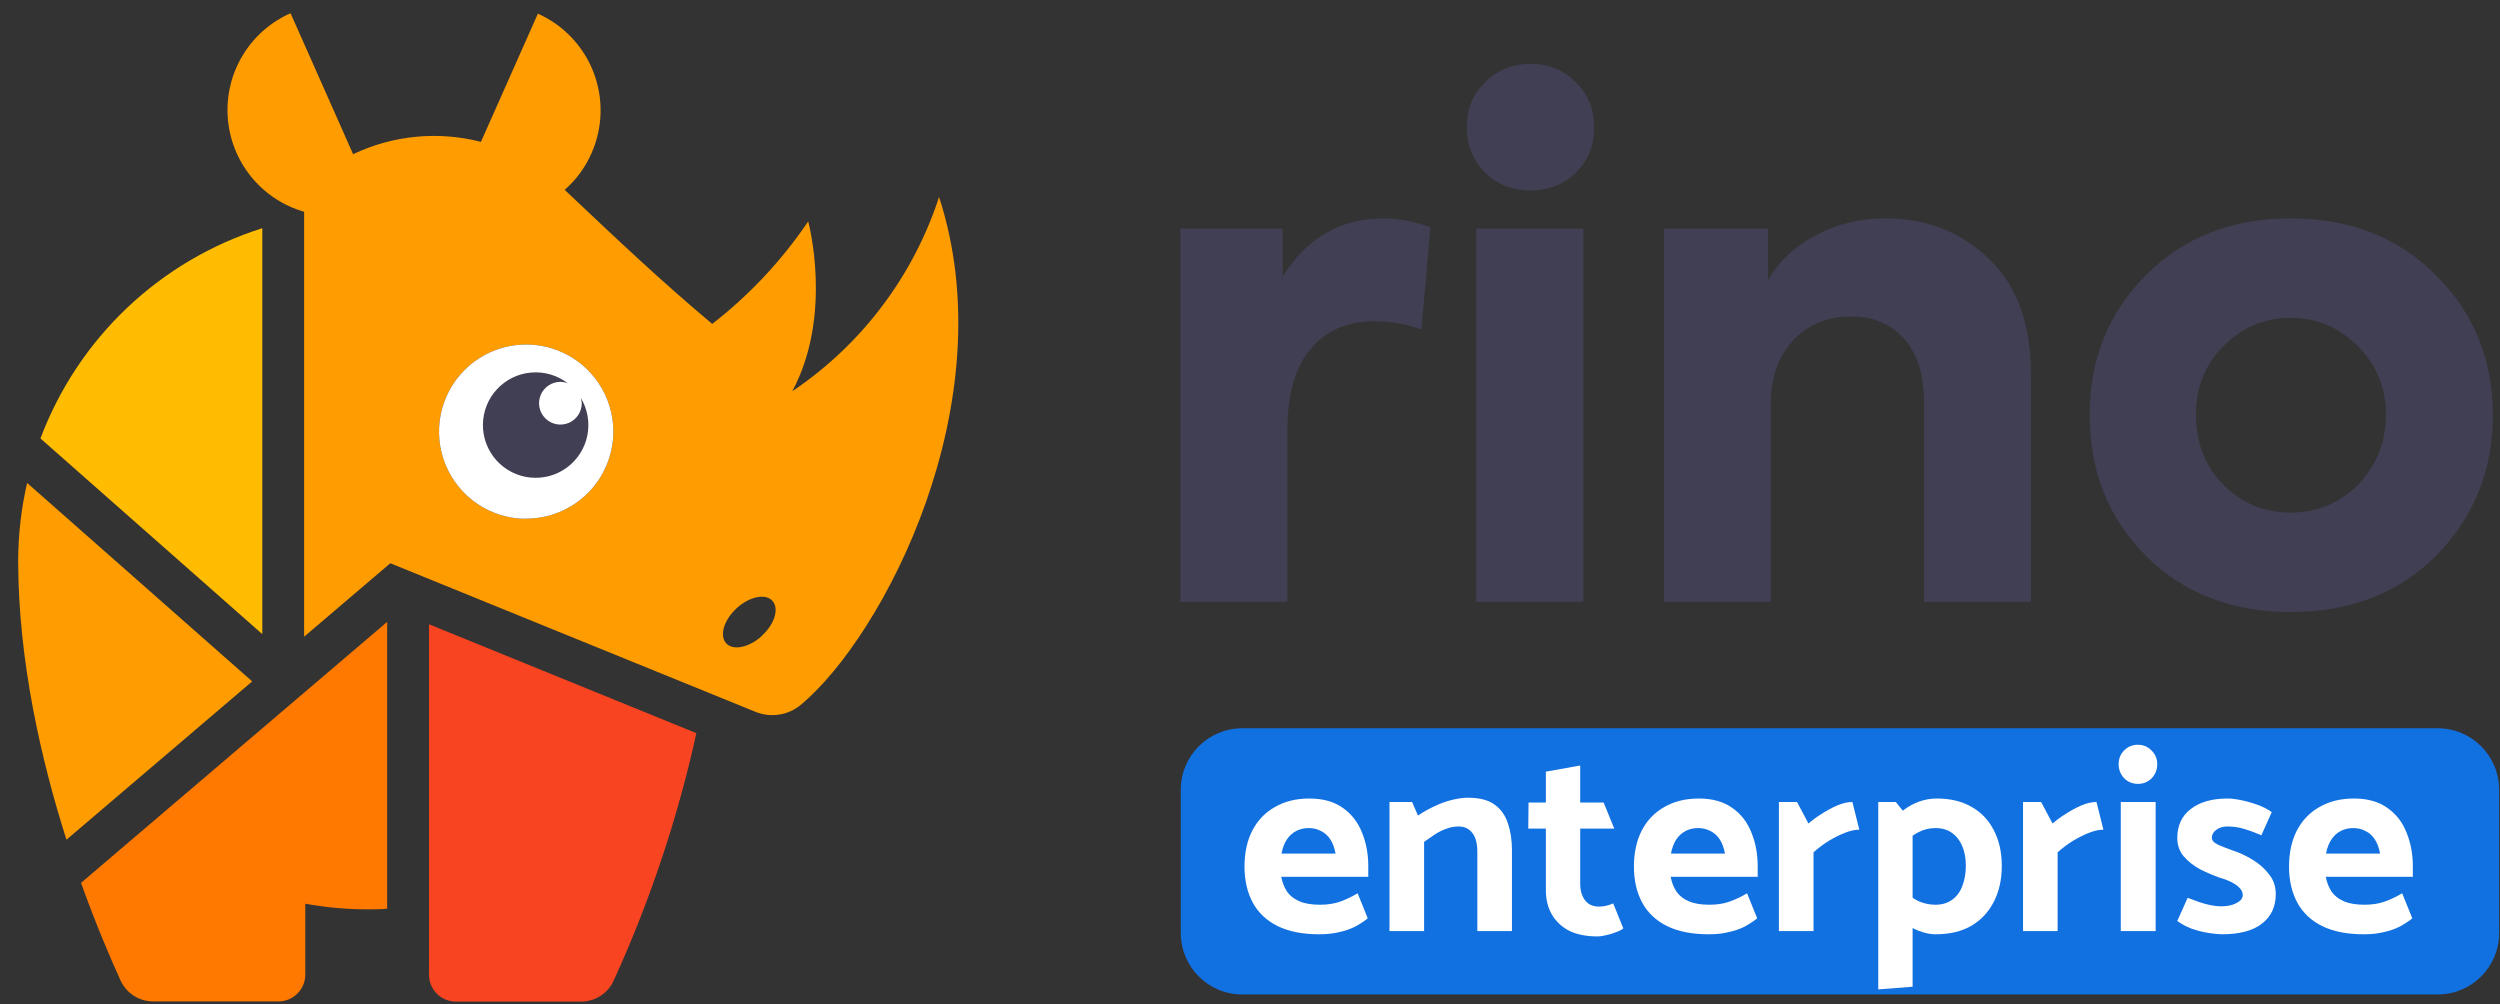 <svg width="122" height="49" viewBox="0 0 122 49" fill="none" xmlns="http://www.w3.org/2000/svg">
<rect x="0" y="0" width="122" height="49" fill="#333333" stroke="none"/>
<path d="M62.821 29.368H57.603V11.157H62.588V13.516C63.762 11.611 65.413 10.658 67.54 10.658C68.249 10.658 69.002 10.802 69.799 11.09L69.367 16.075C68.614 15.809 67.85 15.676 67.074 15.676C65.745 15.676 64.704 16.131 63.951 17.039C63.197 17.925 62.821 19.265 62.821 21.06V29.368Z" fill="#413F54"/>
<path d="M74.706 9.296C73.82 9.296 73.077 9.008 72.479 8.432C71.881 7.834 71.582 7.092 71.582 6.205C71.582 5.319 71.881 4.588 72.479 4.012C73.077 3.414 73.82 3.115 74.706 3.115C75.57 3.115 76.301 3.414 76.899 4.012C77.497 4.588 77.796 5.319 77.796 6.205C77.796 7.092 77.497 7.834 76.899 8.432C76.301 9.008 75.57 9.296 74.706 9.296ZM77.265 11.157V29.368H72.047V11.157H77.265Z" fill="#413F54"/>
<path d="M86.414 29.368H81.197V11.157H86.281V13.682C86.769 12.796 87.522 12.076 88.541 11.522C89.582 10.946 90.745 10.658 92.03 10.658C94.002 10.658 95.675 11.312 97.048 12.619C98.422 13.926 99.109 15.798 99.109 18.235V29.368H93.891V19.598C93.891 18.291 93.57 17.272 92.928 16.541C92.285 15.809 91.421 15.444 90.335 15.444C89.161 15.444 88.209 15.843 87.478 16.64C86.769 17.416 86.414 18.446 86.414 19.731V29.368Z" fill="#413F54"/>
<path d="M111.782 29.866C108.901 29.866 106.542 28.947 104.703 27.108C102.886 25.269 101.978 22.988 101.978 20.262C101.978 17.537 102.886 15.267 104.703 13.45C106.542 11.589 108.901 10.658 111.782 10.658C114.684 10.658 117.054 11.589 118.893 13.45C120.732 15.289 121.651 17.56 121.651 20.262C121.651 22.943 120.732 25.225 118.893 27.108C117.054 28.947 114.684 29.866 111.782 29.866ZM116.434 20.229C116.434 18.922 115.98 17.814 115.072 16.906C114.163 15.976 113.067 15.51 111.782 15.51C110.497 15.51 109.4 15.976 108.492 16.906C107.605 17.792 107.162 18.9 107.162 20.229C107.162 21.603 107.605 22.744 108.492 23.652C109.4 24.561 110.497 25.015 111.782 25.015C113.067 25.015 114.163 24.561 115.072 23.652C115.98 22.7 116.434 21.558 116.434 20.229Z" fill="#413F54"/>
<path d="M1.324 23.568C1.036 24.814 0.89 26.089 0.887 27.368C0.892 32.253 2.017 37.121 3.243 40.978L12.307 33.252L1.324 23.568Z" fill="#FF9D00"/>
<path d="M20.936 30.465V47.569C20.936 47.916 21.073 48.249 21.319 48.494C21.564 48.739 21.897 48.877 22.244 48.877H28.351C28.69 48.879 29.021 48.782 29.305 48.598C29.59 48.415 29.814 48.153 29.952 47.843C31.718 43.975 33.07 39.931 33.983 35.778L20.936 30.465Z" fill="#F94421"/>
<path d="M12.8 30.945V11.136C10.336 11.914 8.081 13.242 6.205 15.019C4.33 16.797 2.883 18.977 1.974 21.396L12.8 30.945Z" fill="#FFBC00"/>
<path d="M3.954 43.084C4.709 45.191 5.428 46.849 5.882 47.844C6.021 48.151 6.246 48.411 6.531 48.593C6.815 48.775 7.146 48.871 7.483 48.869H13.59C13.937 48.869 14.27 48.731 14.515 48.485C14.761 48.24 14.899 47.907 14.899 47.56V44.101C15.897 44.283 16.91 44.375 17.926 44.376C18.253 44.376 18.576 44.376 18.894 44.345V30.347L3.954 43.084Z" fill="#FF7900"/>
<path d="M45.826 9.614C44.564 13.485 42.042 16.822 38.663 19.093C40.674 15.35 39.44 10.805 39.44 10.805C38.153 12.71 36.571 14.399 34.755 15.808C32.168 13.627 30.327 11.882 27.557 9.265C28.119 8.772 28.566 8.162 28.866 7.477C29.42 6.226 29.456 4.807 28.965 3.531C28.474 2.254 27.497 1.225 26.249 0.667L23.47 6.923C21.384 6.386 19.177 6.599 17.232 7.525L14.179 0.646C13.208 1.074 12.393 1.792 11.845 2.7C11.297 3.608 11.041 4.664 11.114 5.722C11.186 6.781 11.583 7.791 12.25 8.616C12.917 9.441 13.822 10.041 14.842 10.334V10.334V31.071L19.047 27.486L36.862 34.735C37.229 34.886 37.63 34.933 38.022 34.872C38.414 34.812 38.782 34.645 39.086 34.391C43.099 31.041 49.093 19.647 45.826 9.614ZM25.673 25.318C24.832 25.317 24.01 25.067 23.311 24.599C22.612 24.131 22.068 23.466 21.747 22.689C21.425 21.912 21.342 21.057 21.506 20.232C21.671 19.407 22.076 18.65 22.671 18.056C23.266 17.461 24.024 17.057 24.849 16.893C25.674 16.729 26.529 16.814 27.306 17.136C28.083 17.458 28.747 18.003 29.214 18.702C29.681 19.401 29.93 20.224 29.93 21.065C29.928 22.192 29.478 23.272 28.68 24.068C27.882 24.864 26.8 25.31 25.673 25.309V25.318ZM37.18 31.032C36.556 31.603 35.771 31.765 35.435 31.39C35.099 31.015 35.326 30.251 35.95 29.68C36.574 29.108 37.359 28.947 37.695 29.322C38.031 29.697 37.808 30.452 37.18 31.023V31.032Z" fill="#FF9D00"/>
<path d="M25.673 25.318C24.832 25.317 24.01 25.067 23.311 24.599C22.613 24.131 22.068 23.466 21.747 22.689C21.426 21.912 21.342 21.057 21.507 20.232C21.671 19.407 22.077 18.65 22.672 18.056C23.267 17.461 24.024 17.057 24.849 16.893C25.674 16.729 26.529 16.814 27.306 17.136C28.083 17.458 28.747 18.003 29.214 18.702C29.681 19.401 29.931 20.224 29.931 21.065C29.928 22.192 29.479 23.272 28.68 24.068C27.882 24.864 26.8 25.31 25.673 25.309V25.318Z" fill="white"/>
<path d="M28.338 19.407C28.367 19.494 28.384 19.585 28.39 19.677C28.39 19.883 28.329 20.085 28.215 20.257C28.1 20.428 27.937 20.562 27.746 20.641C27.555 20.719 27.345 20.74 27.143 20.699C26.941 20.659 26.755 20.559 26.609 20.413C26.464 20.266 26.365 20.08 26.325 19.878C26.285 19.675 26.306 19.465 26.386 19.275C26.466 19.085 26.6 18.922 26.772 18.808C26.944 18.694 27.146 18.634 27.352 18.634C27.477 18.637 27.599 18.662 27.714 18.709C27.207 18.316 26.571 18.127 25.931 18.179C25.291 18.231 24.694 18.52 24.256 18.99C23.819 19.459 23.572 20.076 23.566 20.718C23.559 21.359 23.793 21.98 24.22 22.459C24.648 22.938 25.239 23.239 25.878 23.304C26.516 23.37 27.156 23.194 27.672 22.812C28.188 22.429 28.542 21.868 28.665 21.238C28.788 20.608 28.672 19.955 28.338 19.407V19.407Z" fill="#413F54"/>
<path d="M57.623 38.54C57.623 36.883 58.966 35.54 60.623 35.54H118.958C120.615 35.54 121.958 36.883 121.958 38.54V45.53C121.958 47.187 120.615 48.53 118.958 48.53H60.623C58.966 48.53 57.623 47.187 57.623 45.53V38.54Z" fill="#1271E1"/>
<path d="M66.772 42.787V42.267C66.772 41.67 66.669 41.12 66.461 40.618C66.261 40.115 65.95 39.717 65.525 39.422C65.101 39.119 64.56 38.968 63.901 38.968C63.252 38.968 62.689 39.106 62.213 39.384C61.736 39.652 61.368 40.037 61.108 40.54C60.857 41.033 60.732 41.618 60.732 42.294C60.732 42.96 60.866 43.545 61.135 44.047C61.403 44.541 61.806 44.922 62.343 45.19C62.888 45.459 63.568 45.593 64.382 45.593C64.746 45.593 65.066 45.559 65.344 45.489C65.629 45.429 65.885 45.342 66.11 45.229C66.344 45.108 66.556 44.97 66.746 44.814L66.253 43.593C65.976 43.757 65.694 43.891 65.409 43.995C65.123 44.099 64.794 44.151 64.421 44.151C64.005 44.151 63.668 44.095 63.408 43.982C63.148 43.87 62.949 43.714 62.81 43.515C62.672 43.307 62.577 43.064 62.525 42.787H66.772ZM62.538 41.657C62.59 41.38 62.676 41.15 62.797 40.968C62.919 40.787 63.07 40.648 63.252 40.553C63.434 40.458 63.637 40.41 63.863 40.41C64.088 40.41 64.287 40.458 64.46 40.553C64.642 40.639 64.794 40.774 64.915 40.955C65.036 41.137 65.123 41.371 65.175 41.657H62.538Z" fill="white"/>
<path d="M69.496 45.437V41.085C69.643 40.981 69.803 40.869 69.977 40.748C70.159 40.626 70.353 40.527 70.561 40.449C70.769 40.371 70.977 40.332 71.185 40.332C71.462 40.332 71.683 40.436 71.847 40.644C72.012 40.852 72.094 41.159 72.094 41.566V45.437H73.783V41.488C73.783 41.003 73.718 40.57 73.588 40.189C73.467 39.799 73.25 39.492 72.939 39.267C72.635 39.041 72.198 38.929 71.626 38.929C71.401 38.929 71.15 38.964 70.873 39.033C70.605 39.093 70.323 39.193 70.029 39.332C69.743 39.462 69.466 39.617 69.197 39.799L68.911 39.137H67.807V45.437H69.496Z" fill="white"/>
<path d="M78.257 39.163H77.114V37.357L75.438 37.656V39.163H74.593L74.58 40.436H75.438V43.424C75.438 43.909 75.542 44.32 75.749 44.658C75.957 44.996 76.243 45.255 76.607 45.437C76.979 45.61 77.425 45.697 77.945 45.697C78.084 45.697 78.235 45.675 78.4 45.632C78.564 45.597 78.72 45.55 78.867 45.489C79.014 45.437 79.131 45.377 79.218 45.307L78.724 44.086C78.603 44.138 78.486 44.177 78.374 44.203C78.261 44.229 78.148 44.242 78.036 44.242C77.733 44.242 77.503 44.138 77.347 43.93C77.191 43.722 77.114 43.454 77.114 43.125V40.436H78.776L78.257 39.163Z" fill="white"/>
<path d="M85.776 42.787V42.267C85.776 41.67 85.672 41.12 85.465 40.618C85.266 40.115 84.954 39.717 84.529 39.422C84.105 39.119 83.564 38.968 82.906 38.968C82.256 38.968 81.693 39.106 81.217 39.384C80.74 39.652 80.372 40.037 80.112 40.54C79.861 41.033 79.736 41.618 79.736 42.294C79.736 42.96 79.87 43.545 80.138 44.047C80.407 44.541 80.81 44.922 81.347 45.19C81.892 45.459 82.572 45.593 83.386 45.593C83.75 45.593 84.07 45.559 84.347 45.489C84.633 45.429 84.889 45.342 85.114 45.229C85.348 45.108 85.56 44.97 85.751 44.814L85.257 43.593C84.98 43.757 84.698 43.891 84.412 43.995C84.127 44.099 83.797 44.151 83.425 44.151C83.009 44.151 82.672 44.095 82.412 43.982C82.152 43.87 81.953 43.714 81.814 43.515C81.676 43.307 81.581 43.064 81.528 42.787H85.776ZM81.541 41.657C81.594 41.38 81.68 41.15 81.801 40.968C81.922 40.787 82.074 40.648 82.256 40.553C82.438 40.458 82.641 40.41 82.867 40.41C83.092 40.41 83.291 40.458 83.464 40.553C83.646 40.639 83.797 40.774 83.919 40.955C84.04 41.137 84.127 41.371 84.179 41.657H81.541Z" fill="white"/>
<path d="M88.5 45.437V41.592C88.742 41.376 88.998 41.185 89.266 41.02C89.543 40.856 89.808 40.726 90.059 40.631C90.31 40.535 90.535 40.488 90.734 40.488L90.397 39.137C90.171 39.137 89.925 39.193 89.656 39.306C89.396 39.418 89.141 39.557 88.89 39.721C88.638 39.877 88.426 40.033 88.253 40.189L87.695 39.137H86.811V45.437H88.5Z" fill="white"/>
<path d="M93.335 48.152V40.163L92.516 39.137H91.659V48.282L93.335 48.152ZM92.763 41.241C93.066 40.964 93.348 40.756 93.608 40.618C93.868 40.479 94.149 40.41 94.452 40.41C94.781 40.41 95.054 40.492 95.27 40.657C95.487 40.812 95.652 41.029 95.764 41.306C95.877 41.575 95.933 41.891 95.933 42.255C95.933 42.61 95.877 42.934 95.764 43.229C95.66 43.515 95.496 43.74 95.27 43.904C95.045 44.069 94.772 44.151 94.452 44.151C94.158 44.151 93.876 44.09 93.608 43.969C93.339 43.839 93.058 43.605 92.763 43.268L92.283 44.411C92.413 44.61 92.599 44.801 92.841 44.983C93.084 45.164 93.348 45.312 93.634 45.424C93.928 45.537 94.201 45.593 94.452 45.593C95.145 45.593 95.73 45.455 96.206 45.177C96.682 44.892 97.046 44.502 97.297 44.008C97.557 43.506 97.687 42.921 97.687 42.255C97.687 41.588 97.557 41.007 97.297 40.514C97.046 40.02 96.682 39.639 96.206 39.371C95.738 39.102 95.175 38.968 94.517 38.968C94.223 38.968 93.941 39.016 93.673 39.111C93.404 39.206 93.153 39.34 92.919 39.514C92.694 39.687 92.482 39.895 92.283 40.137L92.763 41.241Z" fill="white"/>
<path d="M100.412 45.437V41.592C100.655 41.376 100.91 41.185 101.179 41.02C101.456 40.856 101.72 40.726 101.971 40.631C102.222 40.535 102.448 40.488 102.647 40.488L102.309 39.137C102.084 39.137 101.837 39.193 101.568 39.306C101.309 39.418 101.053 39.557 100.802 39.721C100.551 39.877 100.339 40.033 100.165 40.189L99.607 39.137H98.724V45.437H100.412Z" fill="white"/>
<path d="M105.195 45.437V39.137H103.494V45.437H105.195ZM104.338 38.253C104.598 38.253 104.819 38.162 105 37.981C105.182 37.79 105.273 37.56 105.273 37.292C105.273 37.024 105.178 36.798 104.987 36.617C104.806 36.435 104.585 36.344 104.325 36.344C104.065 36.344 103.844 36.435 103.662 36.617C103.481 36.798 103.39 37.024 103.39 37.292C103.39 37.56 103.481 37.79 103.662 37.981C103.844 38.162 104.069 38.253 104.338 38.253Z" fill="white"/>
<path d="M106.251 44.944C106.45 45.091 106.684 45.216 106.952 45.32C107.229 45.416 107.502 45.485 107.771 45.528C108.039 45.572 108.26 45.593 108.433 45.593C109.29 45.593 109.94 45.42 110.382 45.074C110.832 44.727 111.057 44.246 111.057 43.632C111.057 43.259 110.949 42.939 110.732 42.67C110.525 42.393 110.256 42.155 109.927 41.956C109.607 41.757 109.269 41.601 108.914 41.488C108.697 41.41 108.476 41.324 108.251 41.228C108.035 41.124 107.931 41.007 107.939 40.877C107.939 40.73 108.009 40.605 108.147 40.501C108.294 40.388 108.476 40.332 108.693 40.332C108.979 40.332 109.251 40.371 109.511 40.449C109.771 40.527 110.053 40.631 110.356 40.761L110.862 39.63C110.654 39.483 110.416 39.362 110.148 39.267C109.879 39.171 109.615 39.098 109.355 39.046C109.104 38.994 108.888 38.968 108.706 38.968C107.944 38.968 107.342 39.141 106.9 39.487C106.467 39.825 106.251 40.293 106.251 40.891C106.251 41.237 106.355 41.536 106.562 41.787C106.779 42.038 107.047 42.25 107.368 42.423C107.697 42.588 108.022 42.727 108.342 42.839C108.585 42.908 108.784 42.986 108.94 43.073C109.104 43.16 109.23 43.255 109.316 43.359C109.403 43.454 109.446 43.562 109.446 43.684C109.446 43.805 109.386 43.909 109.264 43.995C109.152 44.073 109.018 44.134 108.862 44.177C108.706 44.212 108.554 44.229 108.407 44.229C108.251 44.229 108.082 44.212 107.9 44.177C107.727 44.142 107.545 44.095 107.355 44.034C107.164 43.965 106.965 43.891 106.757 43.813L106.251 44.944Z" fill="white"/>
<path d="M117.746 42.787V42.267C117.746 41.67 117.642 41.12 117.434 40.618C117.235 40.115 116.923 39.717 116.499 39.422C116.074 39.119 115.533 38.968 114.875 38.968C114.225 38.968 113.662 39.106 113.186 39.384C112.71 39.652 112.342 40.037 112.082 40.54C111.831 41.033 111.705 41.618 111.705 42.294C111.705 42.96 111.839 43.545 112.108 44.047C112.376 44.541 112.779 44.922 113.316 45.19C113.862 45.459 114.541 45.593 115.355 45.593C115.719 45.593 116.04 45.559 116.317 45.489C116.603 45.429 116.858 45.342 117.083 45.229C117.317 45.108 117.529 44.97 117.72 44.814L117.226 43.593C116.949 43.757 116.668 43.891 116.382 43.995C116.096 44.099 115.767 44.151 115.394 44.151C114.979 44.151 114.641 44.095 114.381 43.982C114.121 43.87 113.922 43.714 113.784 43.515C113.645 43.307 113.55 43.064 113.498 42.787H117.746ZM113.511 41.657C113.563 41.38 113.649 41.15 113.771 40.968C113.892 40.787 114.043 40.648 114.225 40.553C114.407 40.458 114.611 40.41 114.836 40.41C115.061 40.41 115.26 40.458 115.433 40.553C115.615 40.639 115.767 40.774 115.888 40.955C116.009 41.137 116.096 41.371 116.148 41.657H113.511Z" fill="white"/>
</svg>

